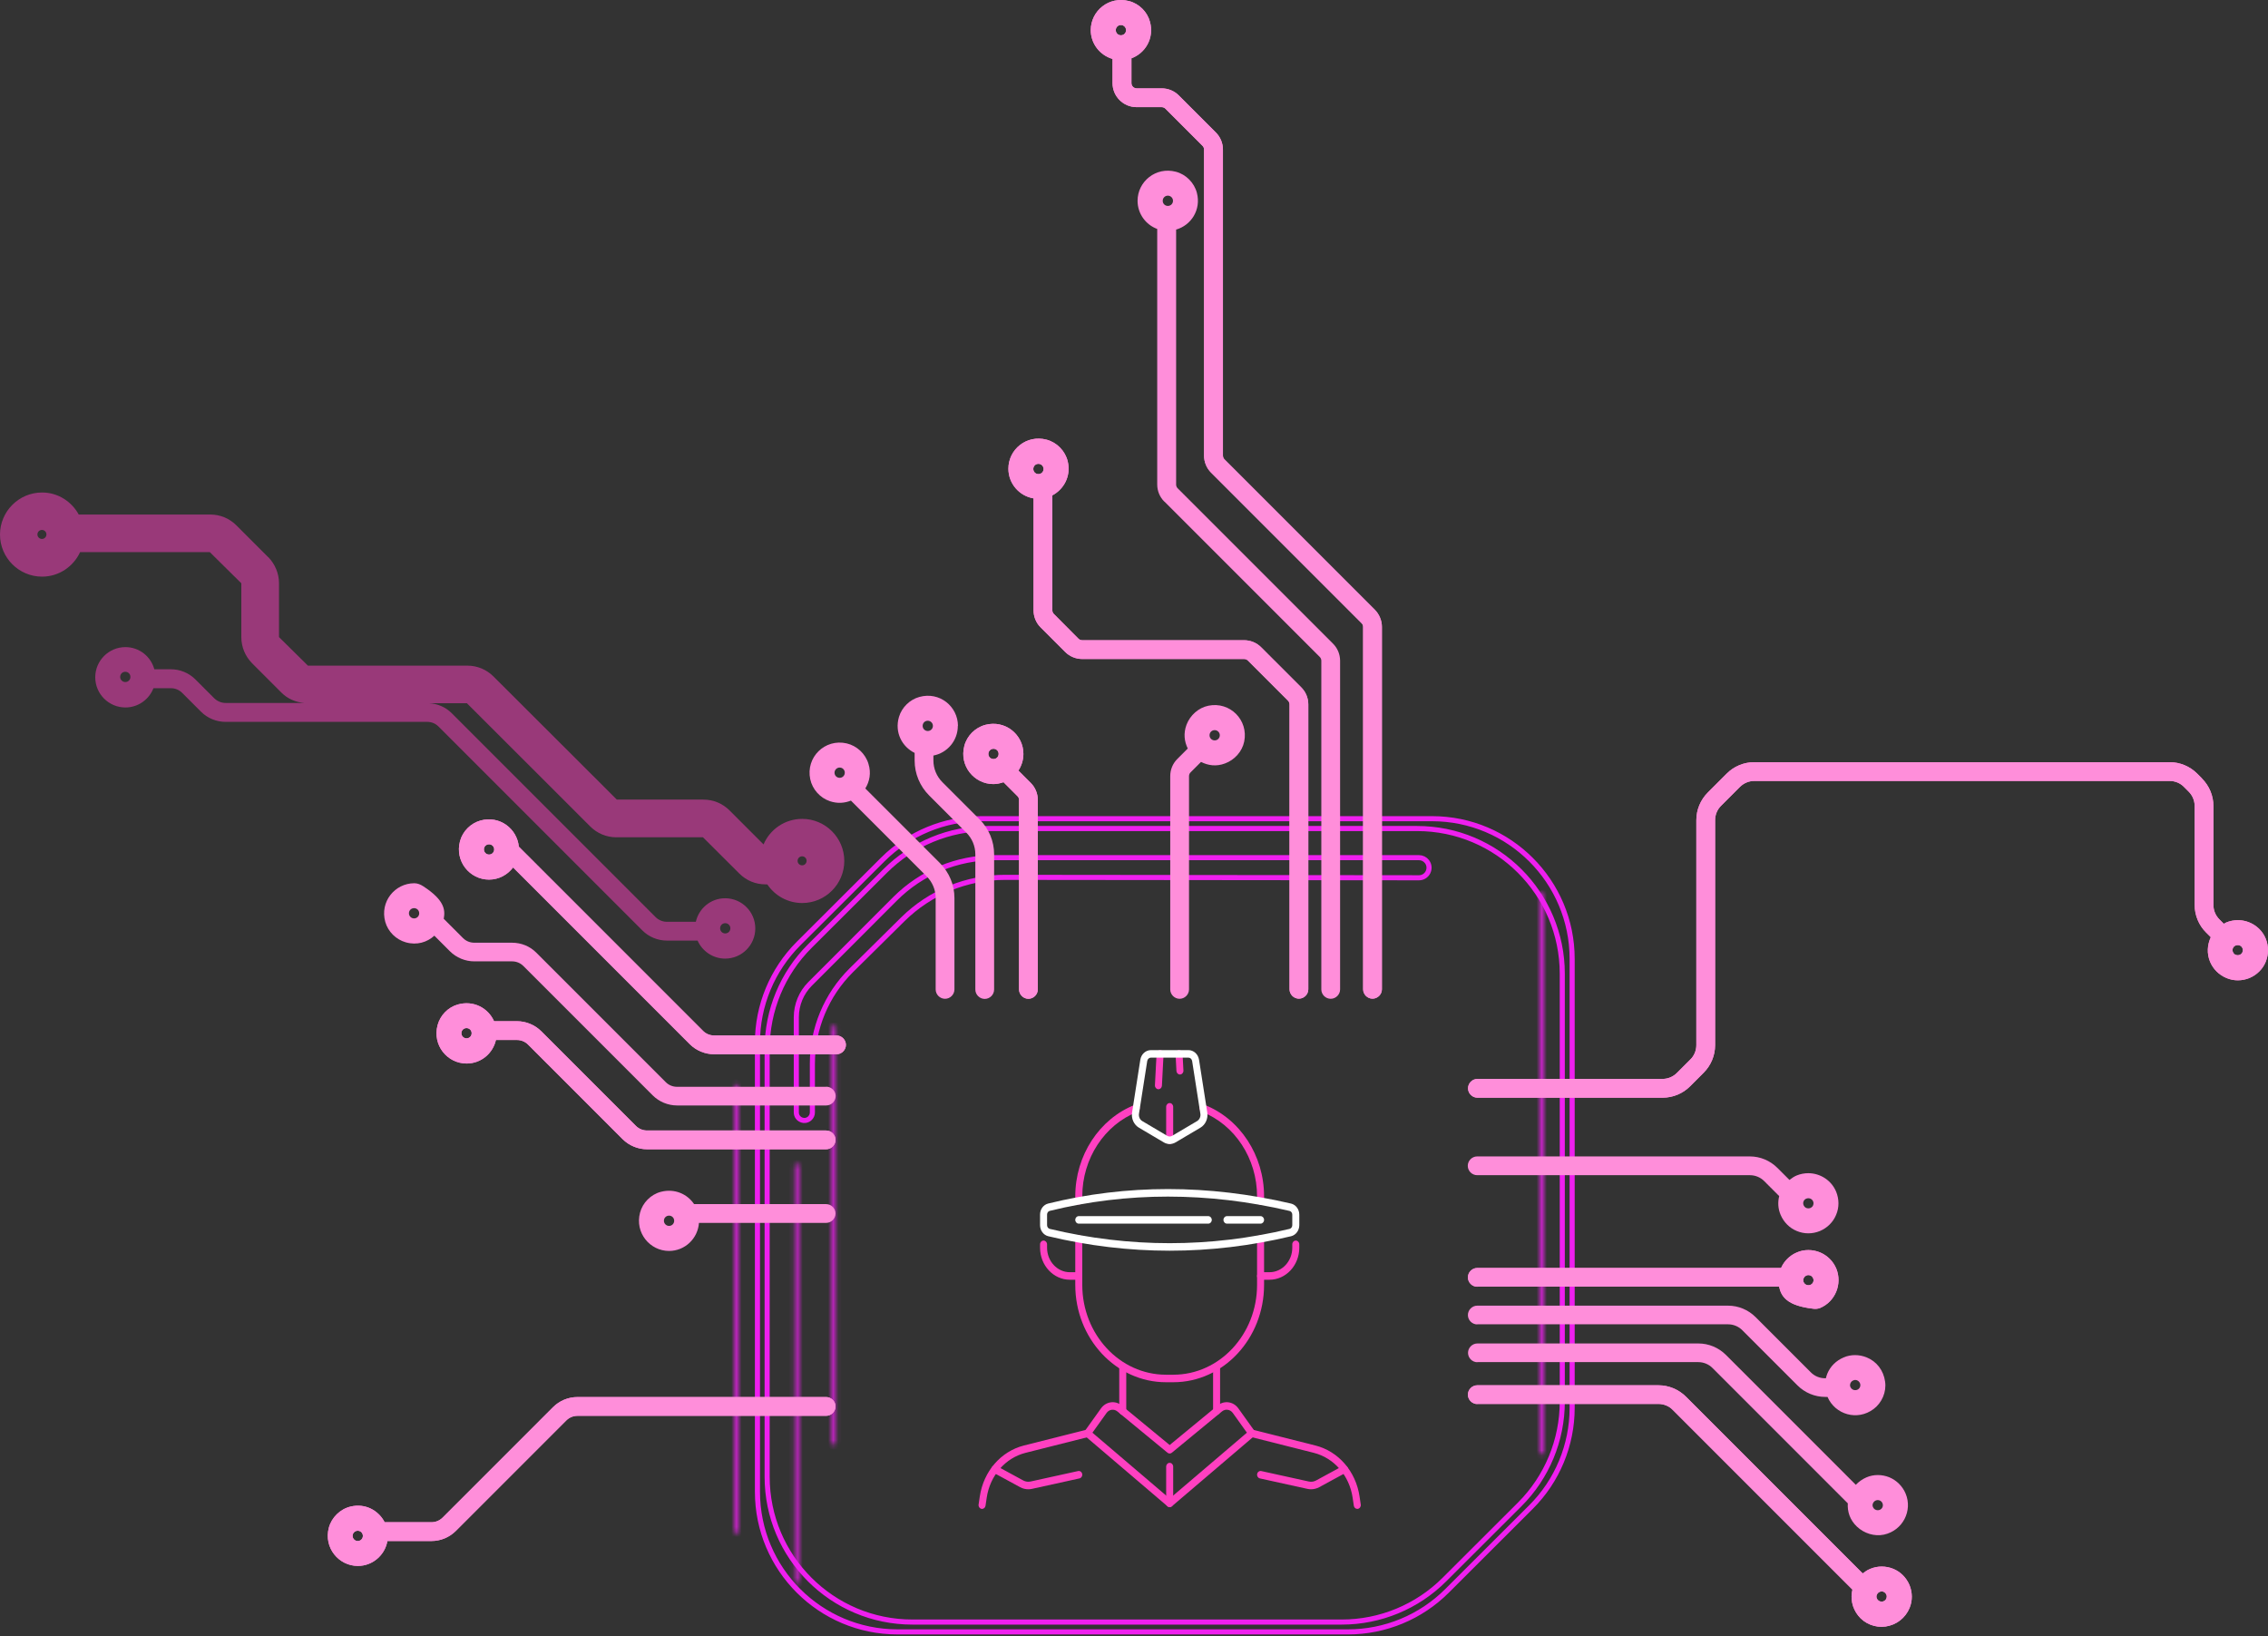 <svg width="445" height="321" viewBox="0 0 445 321" fill="none" xmlns="http://www.w3.org/2000/svg">
<rect x="0" y="0" width="445" height="321" fill="#333333" stroke="none"/>
<path d="M300.393 295.639C305.562 290.48 308.467 283.477 308.467 276.174L308.467 188.102C308.467 172.914 296.155 160.602 280.967 160.602L192.605 160.602C185.321 160.602 178.334 163.492 173.179 168.637L156.692 185.091C151.522 190.25 148.617 197.253 148.617 204.556L148.617 292.628C148.617 307.816 160.93 320.128 176.117 320.128L264.48 320.128C271.764 320.128 278.75 317.239 283.906 312.093L300.393 295.639ZM278.031 162.532C293.771 162.532 306.531 175.292 306.531 191.032L306.531 274.962C306.531 282.53 303.52 289.788 298.163 295.135L283.397 309.871C278.054 315.203 270.814 318.198 263.265 318.198L179.02 318.198C163.28 318.198 150.52 305.438 150.52 289.698L150.52 205.777C150.52 198.204 153.535 190.941 158.899 185.594L173.689 170.849C179.032 165.523 186.267 162.532 193.811 162.532L278.031 162.532Z" stroke="#EF1FEF"/>
<path d="M195.088 168.248C187.793 168.248 180.796 171.147 175.639 176.306L158.961 192.992C157.222 194.731 156.245 197.09 156.245 199.55L156.245 218.222C156.245 219.628 157.947 220.33 158.938 219.333C159.231 219.038 159.396 218.639 159.396 218.222L159.396 208.651C159.396 201.762 162.152 195.161 167.05 190.317L177.135 180.345C182.478 175.062 189.691 172.102 197.204 172.11L278.413 172.194C280.048 172.195 280.975 170.323 279.984 169.024C279.61 168.535 279.03 168.248 278.415 168.248L195.088 168.248Z" stroke="#EF1FEF"/>
<mask id="path-3-inside-1_1_1037" fill="white">
<path d="M156.656 310.153L156.656 228.678C156.656 228.476 156.487 228.307 156.285 228.307C156.082 228.307 155.914 228.476 155.914 228.678L155.914 310.153C155.914 310.355 156.082 310.524 156.285 310.524C156.487 310.524 156.656 310.355 156.656 310.153Z"/>
</mask>
<path d="M155.656 310.153L155.656 228.678L157.656 228.678L157.656 310.153L155.656 310.153ZM155.656 228.678C155.656 229.03 155.937 229.307 156.285 229.307L156.285 227.307C157.038 227.307 157.656 227.921 157.656 228.678L155.656 228.678ZM156.285 229.307C156.633 229.307 156.914 229.03 156.914 228.678L154.914 228.678C154.914 227.921 155.532 227.307 156.285 227.307L156.285 229.307ZM156.914 228.678L156.914 310.153L154.914 310.153L154.914 228.678L156.914 228.678ZM156.914 310.153C156.914 309.801 156.633 309.524 156.285 309.524L156.285 311.524C155.532 311.524 154.914 310.91 154.914 310.153L156.914 310.153ZM156.285 309.524C155.937 309.524 155.656 309.801 155.656 310.153L157.656 310.153C157.656 310.91 157.038 311.524 156.285 311.524L156.285 309.524Z" fill="#EF1FEF" mask="url(#path-3-inside-1_1_1037)"/>
<mask id="path-5-inside-2_1_1037" fill="white">
<path d="M164.047 283.04L164.047 201.564C164.047 201.362 163.878 201.194 163.676 201.194C163.473 201.194 163.305 201.362 163.305 201.564L163.305 283.04C163.305 283.242 163.473 283.41 163.676 283.41C163.878 283.41 164.047 283.242 164.047 283.04Z"/>
</mask>
<path d="M163.047 283.04L163.047 201.564L165.047 201.564L165.047 283.04L163.047 283.04ZM163.047 201.564C163.047 201.916 163.328 202.194 163.676 202.194L163.676 200.194C164.429 200.194 165.047 200.808 165.047 201.564L163.047 201.564ZM163.676 202.194C164.024 202.194 164.305 201.916 164.305 201.564L162.305 201.564C162.305 200.808 162.923 200.194 163.676 200.194L163.676 202.194ZM164.305 201.564L164.305 283.04L162.305 283.04L162.305 201.564L164.305 201.564ZM164.305 283.04C164.305 282.688 164.024 282.41 163.676 282.41L163.676 284.41C162.923 284.41 162.305 283.796 162.305 283.04L164.305 283.04ZM163.676 282.41C163.328 282.41 163.047 282.688 163.047 283.04L165.047 283.04C165.047 283.796 164.429 284.41 163.676 284.41L163.676 282.41Z" fill="#EF1FEF" mask="url(#path-5-inside-2_1_1037)"/>
<mask id="path-7-inside-3_1_1037" fill="white">
<path d="M302.825 284.892L302.825 175.495C302.825 175.292 302.656 175.124 302.453 175.124C302.251 175.124 302.082 175.292 302.082 175.495L302.082 284.892C302.082 285.094 302.251 285.263 302.453 285.263C302.656 285.263 302.825 285.094 302.825 284.892Z"/>
</mask>
<path d="M301.825 284.892L301.825 175.495L303.825 175.495L303.825 284.892L301.825 284.892ZM301.825 175.495C301.825 175.847 302.105 176.124 302.453 176.124L302.453 174.124C303.206 174.124 303.825 174.738 303.825 175.495L301.825 175.495ZM302.453 176.124C302.801 176.124 303.082 175.847 303.082 175.495L301.082 175.495C301.082 174.738 301.7 174.124 302.453 174.124L302.453 176.124ZM303.082 175.495L303.082 284.892L301.082 284.892L301.082 175.495L303.082 175.495ZM303.082 284.892C303.082 284.54 302.801 284.263 302.453 284.263L302.453 286.263C301.7 286.263 301.082 285.648 301.082 284.892L303.082 284.892ZM302.453 284.263C302.105 284.263 301.825 284.54 301.825 284.892L303.825 284.892C303.825 285.648 303.206 286.263 302.453 286.263L302.453 284.263Z" fill="#EF1FEF" mask="url(#path-7-inside-3_1_1037)"/>
<mask id="path-9-inside-4_1_1037" fill="white">
<path d="M144.742 300.453L144.742 213.117C144.742 212.915 144.574 212.746 144.371 212.746C144.169 212.746 144 212.915 144 213.117L144 300.419C144 300.622 144.169 300.79 144.371 300.79C144.574 300.79 144.742 300.622 144.742 300.419L144.742 300.453Z"/>
</mask>
<path d="M143.742 300.453L143.742 213.117L145.742 213.117L145.742 300.453L143.742 300.453ZM143.742 213.117C143.742 213.469 144.023 213.746 144.371 213.746L144.371 211.746C145.124 211.746 145.742 212.361 145.742 213.117L143.742 213.117ZM144.371 213.746C144.719 213.746 145 213.469 145 213.117L143 213.117C143 212.361 143.618 211.746 144.371 211.746L144.371 213.746ZM145 213.117L145 300.419L143 300.419L143 213.117L145 213.117ZM145 300.419C145 300.067 144.719 299.79 144.371 299.79L144.371 301.79C143.618 301.79 143 301.176 143 300.419L145 300.419ZM144.371 299.79C144.023 299.79 143.742 300.067 143.742 300.419L145.742 300.419C145.742 301.176 145.124 301.79 144.371 301.79L144.371 299.79ZM145.742 300.419L145.742 300.453L143.742 300.453L143.742 300.419L145.742 300.419Z" fill="#EF1FEF" mask="url(#path-9-inside-4_1_1037)"/>
<g style="mix-blend-mode:overlay">
<path d="M52.607 109.286L46.369 103.048C44.994 101.673 43.176 100.936 41.236 100.936H15.448C14.048 98.382 11.371 96.614 8.252 96.614C3.709 96.614 0 100.322 0 104.866C0 109.409 3.709 113.118 8.252 113.118C11.568 113.118 14.417 111.128 15.718 108.304H41.162L47.351 114.419V124.98C47.351 126.92 48.113 128.738 49.464 130.113L55.186 135.836C56.389 137.064 57.986 137.751 59.681 137.899H44.257C43.422 137.899 42.636 137.555 42.047 136.99L38.338 133.281C37.061 132.004 35.317 131.292 33.524 131.292H30.282C29.595 128.787 27.335 126.945 24.609 126.945C21.343 126.945 18.69 129.597 18.69 132.864C18.69 136.13 21.343 138.783 24.609 138.783C27.114 138.783 29.251 137.211 30.11 135.001H33.524C34.359 135.001 35.17 135.344 35.735 135.909L39.443 139.618C40.72 140.895 42.464 141.607 44.257 141.607H83.823C84.658 141.607 85.444 141.926 86.033 142.516L126.041 182.524C127.318 183.801 129.062 184.513 130.855 184.513H136.872C137.781 186.576 139.868 188.05 142.275 188.05C145.542 188.05 148.194 185.397 148.194 182.131C148.194 178.865 145.542 176.212 142.275 176.212C139.451 176.212 137.118 178.201 136.528 180.829H130.855C130.02 180.829 129.209 180.485 128.645 179.921L88.636 139.913C87.433 138.709 85.861 138.046 84.191 137.948H91.608L115.8 162.115C117.175 163.49 118.993 164.251 120.933 164.251H137.928L145.075 171.374C146.45 172.749 148.268 173.486 150.208 173.486H150.552C152.026 175.696 154.555 177.145 157.404 177.145C161.948 177.145 165.656 173.437 165.656 168.893C165.656 164.35 161.948 160.641 157.404 160.641C153.99 160.641 151.068 162.704 149.815 165.651L143.159 158.996C141.784 157.62 139.967 156.859 138.026 156.859H121.031L96.84 132.717C95.464 131.341 93.647 130.58 91.707 130.58H60.417L54.744 124.98V114.419C54.744 112.504 53.958 110.637 52.632 109.286H52.607ZM8.228 105.725C7.736 105.725 7.343 105.332 7.343 104.841C7.343 104.35 7.736 103.957 8.228 103.957C8.719 103.957 9.112 104.35 9.112 104.841C9.112 105.332 8.719 105.725 8.228 105.725ZM24.584 133.797C24.044 133.797 23.578 133.355 23.578 132.79C23.578 132.225 24.02 131.783 24.584 131.783C25.149 131.783 25.591 132.225 25.591 132.79C25.591 133.355 25.149 133.797 24.584 133.797ZM142.3 181.099C142.84 181.099 143.307 181.542 143.307 182.106C143.307 182.671 142.865 183.113 142.3 183.113C141.735 183.113 141.293 182.671 141.293 182.106C141.293 181.542 141.735 181.099 142.3 181.099ZM157.38 167.984C157.871 167.984 158.264 168.377 158.264 168.869C158.264 169.36 157.871 169.753 157.38 169.753C156.888 169.753 156.495 169.36 156.495 168.869C156.495 168.377 156.888 167.984 157.38 167.984Z" fill="#FF40C1" fill-opacity="0.5"/>
</g>
<g style="mix-blend-mode:overlay">
<path d="M228.456 98.381L258.959 128.885C259.156 129.081 259.254 129.351 259.254 129.622V194.091C259.254 195.098 260.089 195.933 261.096 195.933C262.103 195.933 262.938 195.098 262.938 194.091V129.622C262.938 128.369 262.447 127.166 261.563 126.281L231.059 95.778C230.863 95.582 230.765 95.311 230.765 95.041V45.037C233.687 44.202 235.701 41.181 234.842 37.841C234.326 35.852 232.705 34.206 230.715 33.691C226.786 32.659 223.2 35.606 223.2 39.389C223.2 41.918 224.797 44.08 227.056 44.915V95.041C227.056 96.294 227.547 97.497 228.431 98.381H228.456ZM229.144 38.382C229.684 38.382 230.151 38.824 230.151 39.389C230.151 39.953 229.709 40.395 229.144 40.395C228.579 40.395 228.137 39.953 228.137 39.389C228.137 38.824 228.579 38.382 229.144 38.382Z" fill="#FF8EDA"/>
</g>
<g style="mix-blend-mode:overlay">
<path d="M229.61 152.241V194.091C229.61 195.098 230.445 195.933 231.452 195.933C232.459 195.933 233.294 195.098 233.294 194.091V152.266C233.294 151.996 233.392 151.726 233.589 151.529L235.652 149.466C237.003 150.154 238.624 150.424 240.367 149.761C242.234 149.073 243.732 147.428 244.125 145.463C244.985 141.238 241.325 137.579 237.101 138.439C235.161 138.832 233.515 140.305 232.803 142.172C232.164 143.891 232.385 145.487 233.049 146.838L230.986 148.901C230.101 149.785 229.61 150.989 229.61 152.241ZM238.329 143.228C238.869 143.228 239.336 143.67 239.336 144.235C239.336 144.8 238.894 145.242 238.329 145.242C237.764 145.242 237.322 144.8 237.322 144.235C237.322 143.67 237.764 143.228 238.329 143.228Z" fill="#FF8EDA"/>
</g>
<g style="mix-blend-mode:overlay">
<path d="M162.095 213.199H132.844C132.009 213.199 131.223 212.88 130.634 212.29L105.264 186.92C103.986 185.618 102.267 184.931 100.45 184.931H93.057C92.222 184.931 91.436 184.611 90.847 184.022L87.065 180.24C87.384 178.496 87.237 176.58 83.037 173.854C82.521 173.51 81.907 173.265 81.293 173.265C77.486 173.265 74.49 176.875 75.595 180.854C76.136 182.769 77.707 184.317 79.623 184.857C81.784 185.471 83.798 184.857 85.223 183.555L88.268 186.601C89.545 187.878 91.289 188.59 93.082 188.59H100.474C101.309 188.59 102.095 188.909 102.685 189.499L128.055 214.869C129.332 216.146 131.076 216.858 132.869 216.858H162.12C163.127 216.858 163.962 216.023 163.962 215.016C163.962 214.009 163.127 213.174 162.12 213.174L162.095 213.199ZM81.244 180.166C80.704 180.166 80.237 179.724 80.237 179.159C80.237 178.594 80.679 178.152 81.244 178.152C81.809 178.152 82.251 178.594 82.251 179.159C82.251 179.724 81.809 180.166 81.244 180.166Z" fill="#FF8EDA"/>
</g>
<g style="mix-blend-mode:overlay">
<path d="M162.095 236.211H136.184C134.858 234.222 132.353 233.092 129.652 233.805C127.687 234.32 126.09 235.941 125.575 237.906C124.543 241.836 127.515 245.397 131.272 245.397C134.392 245.397 136.921 242.965 137.142 239.895H162.095C163.102 239.895 163.937 239.06 163.937 238.053C163.937 237.046 163.102 236.211 162.095 236.211ZM131.272 240.485C130.732 240.485 130.266 240.043 130.266 239.478C130.266 238.913 130.708 238.471 131.272 238.471C131.837 238.471 132.279 238.913 132.279 239.478C132.279 240.043 131.837 240.485 131.272 240.485Z" fill="#FF8EDA"/>
</g>
<g style="mix-blend-mode:overlay">
<path d="M289.855 267.206H333.204C334.26 267.206 335.291 267.624 336.028 268.385L362.553 294.91C362.454 296.53 362.946 298.151 364.345 299.478C365.745 300.804 367.759 301.442 369.65 301.049C373.359 300.239 375.299 296.334 373.899 292.994C373.285 291.545 372.155 290.415 370.706 289.801C369.97 289.506 369.208 289.359 368.447 289.359C367.686 289.359 366.9 289.506 366.187 289.826C365.402 290.169 364.714 290.661 364.124 291.275L338.656 265.806C337.207 264.357 335.267 263.547 333.228 263.547H289.88C288.873 263.547 288.038 264.382 288.038 265.389C288.038 266.396 288.873 267.231 289.88 267.231L289.855 267.206ZM367.514 294.885C367.563 294.738 367.71 294.492 368.054 294.345C368.57 294.148 369.135 294.369 369.356 294.885C369.577 295.401 369.331 295.99 368.815 296.187C368.693 296.236 368.57 296.26 368.422 296.26C368.029 296.26 367.661 296.039 367.489 295.646C367.342 295.327 367.44 295.032 367.489 294.885H367.514Z" fill="#FF8EDA"/>
</g>
<g style="mix-blend-mode:overlay">
<path d="M289.856 259.789H339.049C340.105 259.789 341.136 260.207 341.873 260.968L352.68 271.774C354.129 273.223 356.093 274.034 358.132 274.034H358.574C360.048 277.472 364.419 278.823 367.637 276.392C369.258 275.164 370.166 273.051 369.872 271.037C369.577 268.827 368.201 267.059 366.237 266.273C365.5 265.978 364.739 265.831 363.977 265.831C363.216 265.831 362.43 265.978 361.718 266.297C360.269 266.911 359.114 268.041 358.525 269.49C358.402 269.785 358.328 270.08 358.255 270.374H358.107C357.051 270.374 356.02 269.957 355.283 269.195L344.477 258.389C343.028 256.94 341.087 256.13 339.049 256.13H289.856C288.849 256.13 288.014 256.965 288.014 257.972C288.014 258.979 288.849 259.814 289.856 259.814V259.789ZM363.093 271.332C363.142 271.185 363.289 270.939 363.633 270.792C363.953 270.645 364.247 270.718 364.395 270.792C364.542 270.841 364.788 271.013 364.935 271.332C365.156 271.848 364.91 272.437 364.395 272.634C364.272 272.683 364.149 272.708 364.002 272.708C363.609 272.708 363.24 272.487 363.068 272.094C362.921 271.774 363.019 271.48 363.068 271.332H363.093Z" fill="#FF8EDA"/>
</g>
<g style="mix-blend-mode:overlay">
<path d="M289.855 230.538H343.347C344.403 230.538 345.434 230.955 346.171 231.717L349.094 234.639C348.799 235.818 348.848 237.095 349.364 238.299C349.978 239.748 351.108 240.902 352.557 241.491C354.03 242.105 355.627 242.081 357.076 241.491C358.525 240.878 359.679 239.748 360.269 238.299C360.883 236.85 360.858 235.229 360.269 233.78C359.335 231.52 357.125 230.145 354.792 230.145C354.03 230.145 353.269 230.292 352.532 230.587C351.992 230.808 351.55 231.127 351.108 231.471L348.75 229.113C347.301 227.664 345.361 226.854 343.322 226.854H289.831C288.824 226.854 287.989 227.689 287.989 228.696C287.989 229.703 288.824 230.538 289.831 230.538H289.855ZM354.448 235.13C354.939 234.934 355.529 235.155 355.75 235.671C355.897 236.015 355.799 236.285 355.75 236.432C355.7 236.58 355.553 236.825 355.209 236.972C355.062 237.022 354.939 237.046 354.816 237.046C354.644 237.046 354.522 236.997 354.423 236.972C354.276 236.923 354.03 236.751 353.883 236.432C353.662 235.916 353.908 235.327 354.423 235.13H354.448Z" fill="#FF8EDA"/>
</g>
<g style="mix-blend-mode:overlay">
<path d="M166.123 145.831C161.825 144.849 158.067 148.582 158.976 152.855C159.394 154.844 160.916 156.539 162.856 157.178C164.33 157.669 165.73 157.546 166.958 157.055L181.817 171.913C182.946 173.043 183.585 174.566 183.585 176.162V194.091C183.585 195.098 184.42 195.933 185.427 195.933C186.434 195.933 187.269 195.098 187.269 194.091V176.162C187.269 173.584 186.237 171.128 184.42 169.31L169.782 154.672C170.617 153.322 170.961 151.627 170.396 149.834C169.807 147.869 168.137 146.298 166.123 145.831ZM163.741 151.578C163.741 151.038 164.183 150.571 164.748 150.571C165.312 150.571 165.755 151.013 165.755 151.578C165.755 152.143 165.312 152.585 164.748 152.585C164.183 152.585 163.741 152.143 163.741 151.578Z" fill="#FF8EDA"/>
</g>
<g style="mix-blend-mode:overlay">
<path d="M187.957 142.393C187.957 138.586 184.346 135.614 180.392 136.719C178.501 137.235 176.954 138.758 176.389 140.624C175.48 143.694 177.003 146.494 179.459 147.698V149.196C179.459 151.774 180.49 154.23 182.308 156.048L189.602 163.342C190.732 164.472 191.37 165.995 191.37 167.591V194.116C191.37 195.123 192.205 195.958 193.212 195.958C194.219 195.958 195.054 195.123 195.054 194.116V167.591C195.054 165.012 194.023 162.556 192.205 160.739L184.911 153.445C183.781 152.315 183.143 150.792 183.143 149.196V148.213C185.869 147.698 187.932 145.291 187.932 142.417L187.957 142.393ZM182.038 141.386C182.578 141.386 183.045 141.828 183.045 142.393C183.045 142.957 182.603 143.4 182.038 143.4C181.473 143.4 181.031 142.957 181.031 142.393C181.031 141.828 181.473 141.386 182.038 141.386Z" fill="#FF8EDA"/>
</g>
<g style="mix-blend-mode:overlay">
<path d="M164.158 203.129H140.139C139.304 203.129 138.518 202.81 137.928 202.22L101.801 166.093C101.457 162.581 98.067 159.928 94.285 160.96C92.345 161.5 90.773 163.072 90.257 165.012C89.201 168.966 92.173 172.552 95.955 172.552C97.896 172.552 99.59 171.594 100.671 170.17L135.325 204.823C136.602 206.101 138.346 206.813 140.139 206.813H164.134C165.141 206.813 165.976 205.978 165.976 204.971C165.976 203.964 165.141 203.129 164.134 203.129H164.158ZM95.955 167.64C95.415 167.64 94.948 167.198 94.948 166.633C94.948 166.068 95.391 165.626 95.955 165.626C96.52 165.626 96.962 166.068 96.962 166.633C96.962 167.198 96.52 167.64 95.955 167.64Z" fill="#FF8EDA"/>
</g>
<g style="mix-blend-mode:overlay">
<path d="M162.095 221.77H126.974C126.139 221.77 125.354 221.451 124.764 220.861L106.221 202.319C104.944 201.042 103.201 200.329 101.408 200.329H96.938C95.808 197.775 92.91 196.154 89.791 197.063C87.9 197.603 86.377 199.175 85.861 201.091C84.805 205.045 87.752 208.631 91.559 208.631C94.384 208.631 96.717 206.641 97.306 204.013H101.408C102.243 204.013 103.029 204.333 103.618 204.922L122.161 223.465C123.438 224.742 125.182 225.454 126.974 225.454H162.095C163.102 225.454 163.937 224.619 163.937 223.612C163.937 222.605 163.102 221.77 162.095 221.77ZM91.535 203.694C90.994 203.694 90.528 203.252 90.528 202.687C90.528 202.122 90.97 201.68 91.535 201.68C92.1 201.68 92.542 202.122 92.542 202.687C92.542 203.252 92.1 203.694 91.535 203.694Z" fill="#FF8EDA"/>
</g>
<g style="mix-blend-mode:overlay">
<path d="M162.095 274.058H113.319C111.502 274.058 109.783 274.771 108.505 276.048L86.844 297.709C86.254 298.299 85.468 298.618 84.633 298.618H75.472C74.293 296.309 71.666 294.836 68.768 295.548C66.729 296.039 65.059 297.685 64.519 299.699C63.487 303.628 66.459 307.19 70.217 307.19C73.115 307.19 75.522 305.077 76.013 302.302H84.633C86.451 302.302 88.17 301.59 89.447 300.313L111.109 278.651C111.698 278.062 112.484 277.742 113.319 277.742H162.095C163.102 277.742 163.937 276.907 163.937 275.9C163.937 274.893 163.102 274.058 162.095 274.058ZM70.192 302.302C69.652 302.302 69.185 301.86 69.185 301.295C69.185 300.73 69.627 300.288 70.192 300.288C70.757 300.288 71.199 300.73 71.199 301.295C71.199 301.86 70.757 302.302 70.192 302.302Z" fill="#FF8EDA"/>
</g>
<g style="mix-blend-mode:overlay">
<path d="M289.856 275.409H325.394C326.45 275.409 327.481 275.826 328.218 276.588L363.461 311.831C363.044 313.575 363.388 315.417 364.591 316.939C365.844 318.536 367.956 319.371 369.97 319.076C372.131 318.757 373.85 317.382 374.661 315.466C375.275 314.017 375.25 312.396 374.661 310.947C374.047 309.498 372.917 308.343 371.468 307.754C370.731 307.459 369.97 307.312 369.208 307.312C368.447 307.312 367.661 307.459 366.924 307.779C366.384 308 365.917 308.319 365.475 308.663L330.821 274.009C329.372 272.56 327.432 271.749 325.394 271.749H289.856C288.849 271.749 288.014 272.584 288.014 273.591C288.014 274.598 288.849 275.433 289.856 275.433V275.409ZM368.275 312.813C368.324 312.666 368.472 312.42 368.815 312.273C369.159 312.126 369.429 312.199 369.577 312.273C369.724 312.322 369.97 312.494 370.117 312.813C370.264 313.133 370.166 313.427 370.117 313.575C370.068 313.722 369.921 313.968 369.577 314.115C369.454 314.164 369.331 314.189 369.184 314.189C368.791 314.189 368.423 313.968 368.251 313.575C368.103 313.231 368.201 312.961 368.251 312.813H368.275Z" fill="#FF8EDA"/>
</g>
<g style="mix-blend-mode:overlay">
<path d="M289.856 252.396H349.069C349.487 254.312 350.567 256.154 355.848 256.743C356.265 256.792 356.707 256.743 357.1 256.596C360.097 255.343 361.521 251.88 360.293 248.859C359.679 247.41 358.549 246.281 357.076 245.667C356.339 245.372 355.578 245.225 354.816 245.225C354.055 245.225 353.269 245.372 352.557 245.691C351.157 246.281 350.076 247.361 349.462 248.737H289.856C288.849 248.737 288.014 249.572 288.014 250.579C288.014 251.586 288.849 252.421 289.856 252.421V252.396ZM353.908 250.751C353.957 250.603 354.104 250.358 354.448 250.21C354.767 250.063 355.062 250.161 355.209 250.21C355.357 250.259 355.602 250.431 355.75 250.751C355.971 251.266 355.725 251.856 355.209 252.052C355.087 252.101 354.964 252.126 354.816 252.126C354.423 252.126 354.055 251.905 353.883 251.512C353.736 251.168 353.834 250.898 353.883 250.751H353.908Z" fill="#FF8EDA"/>
</g>
<g style="mix-blend-mode:overlay">
<path d="M432.032 152.683L431.124 151.774C429.675 150.325 427.734 149.515 425.696 149.515H344.206C342.168 149.515 340.203 150.325 338.779 151.774L335.095 155.458C333.646 156.907 332.835 158.847 332.835 160.886V205.02C332.835 206.076 332.418 207.107 331.656 207.844L329.028 210.472C328.267 211.233 327.26 211.651 326.204 211.651H289.88C288.873 211.651 288.038 212.486 288.038 213.493C288.038 214.5 288.873 215.335 289.88 215.335H326.204C328.242 215.335 330.207 214.525 331.632 213.075L334.26 210.448C335.709 208.999 336.519 207.058 336.519 205.02V160.886C336.519 159.83 336.937 158.798 337.698 158.061L341.382 154.377C342.143 153.616 343.15 153.199 344.206 153.199H425.696C426.752 153.199 427.784 153.616 428.52 154.377L429.429 155.286C430.19 156.047 430.608 157.054 430.608 158.11V177.513C430.608 179.551 431.418 181.516 432.867 182.941L433.776 183.849C433.088 185.323 432.966 187.042 433.629 188.663C434.243 190.112 435.373 191.242 436.846 191.856C438.295 192.47 439.916 192.445 441.365 191.856C442.814 191.242 443.969 190.112 444.558 188.663C445.147 187.214 445.147 185.593 444.558 184.144C443.625 181.884 441.414 180.509 439.081 180.509C438.32 180.509 437.558 180.656 436.822 180.951C436.65 181.025 436.502 181.123 436.33 181.221L435.471 180.362C434.709 179.6 434.292 178.593 434.292 177.537V158.135C434.292 156.097 433.481 154.156 432.032 152.707V152.683ZM438.688 185.47C439.204 185.274 439.793 185.495 439.99 186.011C440.137 186.354 440.039 186.625 439.99 186.772C439.941 186.919 439.793 187.165 439.449 187.312C439.302 187.361 439.179 187.386 439.057 187.386C438.885 187.386 438.762 187.337 438.664 187.312C438.516 187.263 438.271 187.116 438.123 186.772C437.902 186.256 438.148 185.667 438.664 185.47H438.688Z" fill="#FF8EDA"/>
</g>
<g style="mix-blend-mode:overlay">
<path d="M193.335 142.196C191.346 142.712 189.725 144.333 189.209 146.322C188.178 150.252 191.149 153.813 194.907 153.813C195.595 153.813 196.258 153.665 196.896 153.444L199.647 156.195C199.844 156.392 199.942 156.637 199.942 156.932V194.091C199.942 195.098 200.777 195.933 201.784 195.933C202.791 195.933 203.626 195.098 203.626 194.091V156.932C203.626 155.679 203.135 154.476 202.25 153.592L199.819 151.16C200.433 150.227 200.801 149.097 200.801 147.894C200.801 144.112 197.24 141.165 193.311 142.196H193.335ZM193.925 147.894C193.925 147.354 194.367 146.887 194.932 146.887C195.497 146.887 195.939 147.329 195.939 147.894C195.939 148.459 195.497 148.901 194.932 148.901C194.367 148.901 193.925 148.459 193.925 147.894Z" fill="#FF8EDA"/>
</g>
<g style="mix-blend-mode:overlay">
<path d="M202.791 97.792V119.724C202.791 120.976 203.282 122.18 204.166 123.064L209.004 127.902C209.889 128.786 211.092 129.277 212.345 129.277H244.1C244.371 129.277 244.641 129.376 244.837 129.572L252.721 137.456C252.917 137.652 253.016 137.923 253.016 138.193V194.066C253.016 195.073 253.851 195.908 254.858 195.908C255.865 195.908 256.7 195.073 256.7 194.066V138.193C256.7 136.94 256.208 135.737 255.324 134.853L247.441 126.969C246.556 126.085 245.353 125.593 244.1 125.593H212.345C212.074 125.593 211.804 125.495 211.608 125.299L206.769 120.436C206.573 120.239 206.475 119.969 206.475 119.699V97.178C208.759 95.974 210.183 93.371 209.496 90.498C209.004 88.459 207.383 86.789 205.345 86.249C201.415 85.217 197.854 88.164 197.854 91.947C197.854 94.869 199.991 97.3 202.791 97.767V97.792ZM203.749 90.989C204.289 90.989 204.756 91.431 204.756 91.996C204.756 92.561 204.313 93.003 203.749 93.003C203.184 93.003 202.742 92.561 202.742 91.996C202.742 91.431 203.184 90.989 203.749 90.989Z" fill="#FF8EDA"/>
</g>
<g style="mix-blend-mode:overlay">
<path d="M218.288 11.562V16.302C218.288 18.906 220.4 21.018 223.004 21.018H227.916C228.186 21.018 228.456 21.116 228.652 21.312L235.947 28.607C236.143 28.803 236.241 29.049 236.241 29.319V89.368C236.241 90.62 236.733 91.824 237.617 92.708L267.162 122.254C267.359 122.45 267.457 122.696 267.457 122.966V194.067C267.457 195.074 268.292 195.909 269.299 195.909C270.306 195.909 271.141 195.074 271.141 194.067V122.966C271.141 121.713 270.625 120.51 269.766 119.626L240.245 90.105C240.048 89.908 239.95 89.638 239.95 89.368V29.344C239.95 28.091 239.459 26.888 238.575 26.003L231.28 18.709C230.396 17.825 229.193 17.334 227.94 17.334H223.028C222.463 17.334 221.997 16.867 221.997 16.302V11.439C224.723 10.432 226.516 7.485 225.632 4.268C225.116 2.328 223.519 0.731 221.555 0.216C217.6 -0.841 214.015 2.131 214.015 5.913C214.015 8.59 215.832 10.85 218.288 11.562ZM219.934 4.906C220.474 4.906 220.941 5.349 220.941 5.913C220.941 6.478 220.499 6.92 219.934 6.92C219.369 6.92 218.927 6.478 218.927 5.913C218.927 5.349 219.369 4.906 219.934 4.906Z" fill="#FF8EDA"/>
</g>
<g style="mix-blend-mode:overlay">
<path d="M164.158 203.129H140.139C139.304 203.129 138.518 202.81 137.928 202.22L101.801 166.093C101.457 162.581 98.067 159.928 94.285 160.96C92.345 161.5 90.773 163.072 90.257 165.012C89.201 168.966 92.173 172.552 95.955 172.552C97.896 172.552 99.59 171.594 100.671 170.17L135.325 204.823C136.602 206.101 138.346 206.813 140.139 206.813H164.134C165.141 206.813 165.976 205.978 165.976 204.971C165.976 203.964 165.141 203.129 164.134 203.129H164.158ZM95.955 167.64C95.415 167.64 94.948 167.198 94.948 166.633C94.948 166.068 95.391 165.626 95.955 165.626C96.52 165.626 96.962 166.068 96.962 166.633C96.962 167.198 96.52 167.64 95.955 167.64Z" fill="#FF8EDA"/>
</g>
<g style="mix-blend-mode:overlay">
<path d="M162.095 221.77H126.974C126.139 221.77 125.354 221.451 124.764 220.861L106.221 202.319C104.944 201.042 103.201 200.329 101.408 200.329H96.938C95.808 197.775 92.91 196.154 89.791 197.063C87.9 197.603 86.377 199.175 85.861 201.091C84.805 205.045 87.752 208.631 91.559 208.631C94.384 208.631 96.717 206.641 97.306 204.013H101.408C102.243 204.013 103.029 204.333 103.618 204.922L122.161 223.465C123.438 224.742 125.182 225.454 126.974 225.454H162.095C163.102 225.454 163.937 224.619 163.937 223.612C163.937 222.605 163.102 221.77 162.095 221.77ZM91.535 203.694C90.994 203.694 90.528 203.252 90.528 202.687C90.528 202.122 90.97 201.68 91.535 201.68C92.1 201.68 92.542 202.122 92.542 202.687C92.542 203.252 92.1 203.694 91.535 203.694Z" fill="#FF8EDA"/>
</g>
<g style="mix-blend-mode:overlay">
<path d="M162.095 274.058H113.319C111.502 274.058 109.783 274.771 108.505 276.048L86.844 297.709C86.254 298.299 85.468 298.618 84.633 298.618H75.472C74.293 296.309 71.666 294.836 68.768 295.548C66.729 296.039 65.059 297.685 64.519 299.699C63.487 303.628 66.459 307.19 70.217 307.19C73.115 307.19 75.522 305.077 76.013 302.302H84.633C86.451 302.302 88.17 301.59 89.447 300.313L111.109 278.651C111.698 278.062 112.484 277.742 113.319 277.742H162.095C163.102 277.742 163.937 276.907 163.937 275.9C163.937 274.893 163.102 274.058 162.095 274.058ZM70.192 302.302C69.652 302.302 69.185 301.86 69.185 301.295C69.185 300.73 69.627 300.288 70.192 300.288C70.757 300.288 71.199 300.73 71.199 301.295C71.199 301.86 70.757 302.302 70.192 302.302Z" fill="#FF8EDA"/>
</g>
<g style="mix-blend-mode:overlay">
<path d="M289.856 275.409H325.394C326.45 275.409 327.481 275.826 328.218 276.588L363.461 311.831C363.044 313.575 363.388 315.417 364.591 316.939C365.844 318.536 367.956 319.371 369.97 319.076C372.131 318.757 373.85 317.382 374.661 315.466C375.275 314.017 375.25 312.396 374.661 310.947C374.047 309.498 372.917 308.343 371.468 307.754C370.731 307.459 369.97 307.312 369.208 307.312C368.447 307.312 367.661 307.459 366.924 307.779C366.384 308 365.917 308.319 365.475 308.663L330.821 274.009C329.372 272.56 327.432 271.749 325.394 271.749H289.856C288.849 271.749 288.014 272.584 288.014 273.591C288.014 274.598 288.849 275.433 289.856 275.433V275.409ZM368.275 312.813C368.324 312.666 368.472 312.42 368.815 312.273C369.159 312.126 369.429 312.199 369.577 312.273C369.724 312.322 369.97 312.494 370.117 312.813C370.264 313.133 370.166 313.427 370.117 313.575C370.068 313.722 369.921 313.968 369.577 314.115C369.454 314.164 369.331 314.189 369.184 314.189C368.791 314.189 368.423 313.968 368.251 313.575C368.103 313.231 368.201 312.961 368.251 312.813H368.275Z" fill="#FF8EDA"/>
</g>
<g style="mix-blend-mode:overlay">
<path d="M289.856 252.396H349.069C349.487 254.312 350.567 256.154 355.848 256.743C356.265 256.792 356.707 256.743 357.1 256.596C360.097 255.343 361.521 251.88 360.293 248.859C359.679 247.41 358.549 246.281 357.076 245.667C356.339 245.372 355.578 245.225 354.816 245.225C354.055 245.225 353.269 245.372 352.557 245.691C351.157 246.281 350.076 247.361 349.462 248.737H289.856C288.849 248.737 288.014 249.572 288.014 250.579C288.014 251.586 288.849 252.421 289.856 252.421V252.396ZM353.908 250.751C353.957 250.603 354.104 250.358 354.448 250.21C354.767 250.063 355.062 250.161 355.209 250.21C355.357 250.259 355.602 250.431 355.75 250.751C355.971 251.266 355.725 251.856 355.209 252.052C355.087 252.101 354.964 252.126 354.816 252.126C354.423 252.126 354.055 251.905 353.883 251.512C353.736 251.168 353.834 250.898 353.883 250.751H353.908Z" fill="#FF8EDA"/>
</g>
<g style="mix-blend-mode:overlay">
<path d="M432.032 152.683L431.124 151.774C429.675 150.325 427.734 149.515 425.696 149.515H344.206C342.168 149.515 340.203 150.325 338.779 151.774L335.095 155.458C333.646 156.907 332.835 158.847 332.835 160.886V205.02C332.835 206.076 332.418 207.107 331.656 207.844L329.028 210.472C328.267 211.233 327.26 211.651 326.204 211.651H289.88C288.873 211.651 288.038 212.486 288.038 213.493C288.038 214.5 288.873 215.335 289.88 215.335H326.204C328.242 215.335 330.207 214.525 331.632 213.075L334.26 210.448C335.709 208.999 336.519 207.058 336.519 205.02V160.886C336.519 159.83 336.937 158.798 337.698 158.061L341.382 154.377C342.143 153.616 343.15 153.199 344.206 153.199H425.696C426.752 153.199 427.784 153.616 428.52 154.377L429.429 155.286C430.19 156.047 430.608 157.054 430.608 158.11V177.513C430.608 179.551 431.418 181.516 432.867 182.941L433.776 183.849C433.088 185.323 432.966 187.042 433.629 188.663C434.243 190.112 435.373 191.242 436.846 191.856C438.295 192.47 439.916 192.445 441.365 191.856C442.814 191.242 443.969 190.112 444.558 188.663C445.147 187.214 445.147 185.593 444.558 184.144C443.625 181.884 441.414 180.509 439.081 180.509C438.32 180.509 437.558 180.656 436.822 180.951C436.65 181.025 436.502 181.123 436.33 181.221L435.471 180.362C434.709 179.6 434.292 178.593 434.292 177.537V158.135C434.292 156.097 433.481 154.156 432.032 152.707V152.683ZM438.688 185.47C439.204 185.274 439.793 185.495 439.99 186.011C440.137 186.354 440.039 186.625 439.99 186.772C439.941 186.919 439.793 187.165 439.449 187.312C439.302 187.361 439.179 187.386 439.057 187.386C438.885 187.386 438.762 187.337 438.664 187.312C438.516 187.263 438.271 187.116 438.123 186.772C437.902 186.256 438.148 185.667 438.664 185.47H438.688Z" fill="#FF8EDA"/>
</g>
<g style="mix-blend-mode:overlay">
<path d="M193.335 142.196C191.346 142.712 189.725 144.333 189.209 146.322C188.178 150.252 191.149 153.813 194.907 153.813C195.595 153.813 196.258 153.665 196.896 153.444L199.647 156.195C199.844 156.392 199.942 156.637 199.942 156.932V194.091C199.942 195.098 200.777 195.933 201.784 195.933C202.791 195.933 203.626 195.098 203.626 194.091V156.932C203.626 155.679 203.135 154.476 202.25 153.592L199.819 151.16C200.433 150.227 200.801 149.097 200.801 147.894C200.801 144.112 197.24 141.165 193.311 142.196H193.335ZM193.925 147.894C193.925 147.354 194.367 146.887 194.932 146.887C195.497 146.887 195.939 147.329 195.939 147.894C195.939 148.459 195.497 148.901 194.932 148.901C194.367 148.901 193.925 148.459 193.925 147.894Z" fill="#FF8EDA"/>
</g>
<g style="mix-blend-mode:overlay">
<path d="M202.791 97.792V119.724C202.791 120.976 203.282 122.18 204.166 123.064L209.004 127.902C209.889 128.786 211.092 129.277 212.345 129.277H244.1C244.371 129.277 244.641 129.376 244.837 129.572L252.721 137.456C252.917 137.652 253.016 137.923 253.016 138.193V194.066C253.016 195.073 253.851 195.908 254.858 195.908C255.865 195.908 256.7 195.073 256.7 194.066V138.193C256.7 136.94 256.208 135.737 255.324 134.853L247.441 126.969C246.556 126.085 245.353 125.593 244.1 125.593H212.345C212.074 125.593 211.804 125.495 211.608 125.299L206.769 120.436C206.573 120.239 206.475 119.969 206.475 119.699V97.178C208.759 95.974 210.183 93.371 209.496 90.498C209.004 88.459 207.383 86.789 205.345 86.249C201.415 85.217 197.854 88.164 197.854 91.947C197.854 94.869 199.991 97.3 202.791 97.767V97.792ZM203.749 90.989C204.289 90.989 204.756 91.431 204.756 91.996C204.756 92.561 204.313 93.003 203.749 93.003C203.184 93.003 202.742 92.561 202.742 91.996C202.742 91.431 203.184 90.989 203.749 90.989Z" fill="#FF8EDA"/>
</g>
<g style="mix-blend-mode:overlay">
<path d="M218.288 11.562V16.302C218.288 18.906 220.4 21.018 223.004 21.018H227.916C228.186 21.018 228.456 21.116 228.652 21.312L235.947 28.607C236.143 28.803 236.241 29.049 236.241 29.319V89.368C236.241 90.62 236.733 91.824 237.617 92.708L267.162 122.254C267.359 122.45 267.457 122.696 267.457 122.966V194.067C267.457 195.074 268.292 195.909 269.299 195.909C270.306 195.909 271.141 195.074 271.141 194.067V122.966C271.141 121.713 270.625 120.51 269.766 119.626L240.245 90.105C240.048 89.908 239.95 89.638 239.95 89.368V29.344C239.95 28.091 239.459 26.888 238.575 26.003L231.28 18.709C230.396 17.825 229.193 17.334 227.94 17.334H223.028C222.463 17.334 221.997 16.867 221.997 16.302V11.439C224.723 10.432 226.516 7.485 225.632 4.268C225.116 2.328 223.519 0.731 221.555 0.216C217.6 -0.841 214.015 2.131 214.015 5.913C214.015 8.59 215.832 10.85 218.288 11.562ZM219.934 4.906C220.474 4.906 220.941 5.349 220.941 5.913C220.941 6.478 220.499 6.92 219.934 6.92C219.369 6.92 218.927 6.478 218.927 5.913C218.927 5.349 219.369 4.906 219.934 4.906Z" fill="#FF8EDA"/>
</g>
<path d="M266.311 296C265.98 296 265.687 295.741 265.633 295.379L265.397 293.795C264.752 289.458 261.761 286.005 257.776 285.001L245.453 281.894C245.085 281.801 244.854 281.404 244.941 281.006C245.028 280.609 245.396 280.363 245.769 280.456L258.091 283.563C262.622 284.706 266.022 288.63 266.756 293.562L266.991 295.146C267.05 295.547 266.796 295.927 266.42 295.99C266.383 295.996 266.346 296 266.311 296Z" fill="#FF40C1"/>
<path d="M192.689 296C192.652 296 192.617 295.996 192.58 295.99C192.206 295.927 191.949 295.547 192.008 295.146L192.244 293.562C192.978 288.632 196.378 284.706 200.909 283.563L213.229 280.456C213.598 280.363 213.969 280.609 214.057 281.006C214.144 281.404 213.915 281.799 213.545 281.894L201.224 285.001C197.239 286.005 194.248 289.458 193.603 293.795L193.367 295.379C193.313 295.743 193.02 296 192.689 296Z" fill="#FF40C1"/>
<path d="M229.5 295.65C229.349 295.65 229.198 295.597 229.072 295.49L212.96 281.754C212.667 281.503 212.614 281.046 212.842 280.728L216.025 276.28C216.995 274.925 218.81 274.668 220.073 275.709L229.5 283.47L238.927 275.709C240.19 274.668 242.005 274.925 242.975 276.28L246.158 280.728C246.386 281.048 246.335 281.505 246.04 281.754L229.928 295.49C229.802 295.597 229.651 295.65 229.5 295.65ZM214.344 281.05L229.5 293.971L244.655 281.05L241.884 277.178C241.377 276.468 240.426 276.333 239.764 276.879L229.918 284.985C229.671 285.189 229.329 285.189 229.082 284.985L219.236 276.879C218.574 276.335 217.623 276.47 217.116 277.178L214.344 281.05Z" fill="#FF40C1"/>
<path d="M229.5 295.65C229.12 295.65 228.812 295.32 228.812 294.912V287.704C228.812 287.297 229.12 286.966 229.5 286.966C229.88 286.966 230.187 287.297 230.187 287.704V294.912C230.187 295.32 229.88 295.65 229.5 295.65Z" fill="#FF40C1"/>
<path d="M201.762 292.15C201.205 292.15 200.651 292.009 200.151 291.738L194.893 288.879C194.554 288.695 194.419 288.25 194.591 287.888C194.762 287.524 195.177 287.38 195.514 287.564L200.772 290.423C201.209 290.661 201.716 290.734 202.195 290.629L211.525 288.576C211.899 288.493 212.26 288.752 212.336 289.15C212.411 289.549 212.172 289.939 211.801 290.02L202.471 292.073C202.237 292.124 201.998 292.15 201.76 292.15H201.762Z" fill="#FF40C1"/>
<path d="M257.24 292.15C257.002 292.15 256.764 292.124 256.528 292.073L247.199 290.02C246.827 289.939 246.587 289.547 246.664 289.15C246.74 288.75 247.103 288.493 247.475 288.576L256.805 290.629C257.286 290.736 257.791 290.663 258.228 290.423L263.486 287.564C263.823 287.38 264.238 287.524 264.409 287.888C264.581 288.252 264.446 288.695 264.107 288.879L258.849 291.738C258.349 292.009 257.795 292.15 257.238 292.15H257.24Z" fill="#FF40C1"/>
<path d="M238.704 277.557C238.325 277.557 238.017 277.227 238.017 276.82V268.17C238.017 267.763 238.325 267.432 238.704 267.432C239.084 267.432 239.392 267.763 239.392 268.17V276.82C239.392 277.227 239.084 277.557 238.704 277.557Z" fill="#FF40C1"/>
<path d="M220.294 277.557C219.914 277.557 219.606 277.227 219.606 276.82V268.17C219.606 267.763 219.914 267.432 220.294 267.432C220.674 267.432 220.981 267.763 220.981 268.17V276.82C220.981 277.227 220.674 277.557 220.294 277.557Z" fill="#FF40C1"/>
<path d="M211.665 251.046H209.919C206.692 251.046 204.068 248.23 204.068 244.768V244.099C204.068 243.692 204.375 243.362 204.755 243.362C205.135 243.362 205.443 243.692 205.443 244.099V244.768C205.443 247.416 207.451 249.571 209.919 249.571H211.665C212.044 249.571 212.352 249.901 212.352 250.309C212.352 250.716 212.044 251.046 211.665 251.046Z" fill="#FF40C1"/>
<path d="M249.079 251.046H247.333C246.954 251.046 246.646 250.716 246.646 250.309C246.646 249.901 246.954 249.571 247.333 249.571H249.079C251.547 249.571 253.556 247.416 253.556 244.768V244.099C253.556 243.692 253.863 243.362 254.243 243.362C254.623 243.362 254.931 243.692 254.931 244.099V244.768C254.931 248.23 252.306 251.046 249.079 251.046Z" fill="#FF40C1"/>
<path d="M211.665 236.302C211.285 236.302 210.977 235.972 210.977 235.564V234.68C210.977 226.667 215.694 219.449 222.712 216.72C223.068 216.582 223.464 216.78 223.593 217.163C223.722 217.547 223.538 217.97 223.18 218.108C216.704 220.626 212.352 227.286 212.352 234.682V235.566C212.352 235.974 212.044 236.304 211.665 236.304V236.302Z" fill="#FF40C1"/>
<path d="M230.222 271.152H228.776C218.961 271.152 210.977 262.585 210.977 252.055V243.018C210.977 242.61 211.285 242.28 211.665 242.28C212.044 242.28 212.352 242.61 212.352 243.018V252.055C212.352 261.773 219.721 269.677 228.776 269.677H230.222C239.279 269.677 246.646 261.771 246.646 252.055V243.016C246.646 242.608 246.954 242.278 247.333 242.278C247.713 242.278 248.021 242.608 248.021 243.016V252.055C248.021 262.585 240.037 271.152 230.222 271.152Z" fill="#FF40C1"/>
<path d="M247.333 236.361C246.954 236.361 246.646 236.031 246.646 235.624V234.68C246.646 227.286 242.295 220.626 235.818 218.106C235.46 217.968 235.276 217.545 235.405 217.161C235.534 216.778 235.929 216.58 236.286 216.718C243.305 219.447 248.021 226.665 248.021 234.678V235.622C248.021 236.029 247.713 236.359 247.333 236.359V236.361Z" fill="#FF40C1"/>
<path d="M229.5 224.423C229.12 224.423 228.812 224.092 228.812 223.685V217.126C228.812 216.718 229.12 216.388 229.5 216.388C229.88 216.388 230.187 216.718 230.187 217.126V223.685C230.187 224.092 229.88 224.423 229.5 224.423Z" fill="#FF40C1"/>
<path d="M227.292 213.673C227.279 213.673 227.266 213.673 227.253 213.673C226.874 213.649 226.584 213.301 226.606 212.896L226.931 206.7C226.953 206.293 227.277 205.982 227.655 206.006C228.035 206.03 228.324 206.378 228.302 206.783L227.978 212.979C227.957 213.372 227.653 213.675 227.292 213.675V213.673Z" fill="#FF40C1"/>
<path d="M231.513 210.786C231.151 210.786 230.847 210.483 230.827 210.09L230.654 206.779C230.632 206.372 230.923 206.024 231.301 206.002C231.678 205.98 232.005 206.291 232.025 206.696L232.198 210.006C232.22 210.414 231.929 210.762 231.551 210.784C231.538 210.784 231.526 210.784 231.513 210.784V210.786Z" fill="#FF40C1"/>
<path d="M229.5 245.351C221.542 245.351 213.583 244.404 205.68 242.511C204.746 242.288 204.069 241.378 204.069 240.348V238.256C204.069 237.216 204.727 236.328 205.669 236.096C221.062 232.311 237.09 232.315 253.31 236.104C254.25 236.324 254.932 237.235 254.932 238.27V240.348C254.932 241.378 254.254 242.288 253.322 242.511C245.418 244.404 237.46 245.351 229.5 245.351ZM229.161 234.736C221.309 234.736 213.565 235.669 205.975 237.534C205.667 237.609 205.444 237.914 205.444 238.256V240.348C205.444 240.692 205.669 240.997 205.979 241.072C221.586 244.809 237.414 244.809 253.021 241.072C253.331 240.997 253.556 240.694 253.556 240.348V238.27C253.556 237.923 253.329 237.619 253.016 237.546C244.996 235.673 237.025 234.736 229.159 234.736H229.161Z" fill="white"/>
<path d="M247.333 240.043H240.741C240.361 240.043 240.053 239.713 240.053 239.306C240.053 238.898 240.361 238.568 240.741 238.568H247.333C247.713 238.568 248.021 238.898 248.021 239.306C248.021 239.713 247.713 240.043 247.333 240.043Z" fill="white"/>
<path d="M237.073 240.043H211.665C211.285 240.043 210.977 239.713 210.977 239.306C210.977 238.898 211.285 238.568 211.665 238.568H237.073C237.453 238.568 237.761 238.898 237.761 239.306C237.761 239.713 237.453 240.043 237.073 240.043Z" fill="white"/>
<path d="M229.5 224.423C229.102 224.423 228.704 224.316 228.343 224.1L223.468 221.217C222.476 220.63 221.936 219.431 222.122 218.233L223.739 207.898C223.912 206.797 224.791 206 225.83 206H233.17C234.209 206 235.09 206.799 235.261 207.898L236.878 218.233C237.066 219.431 236.524 220.632 235.532 221.217L230.657 224.1C230.294 224.316 229.896 224.423 229.498 224.423H229.5ZM225.83 207.473C225.466 207.473 225.156 207.754 225.095 208.142L223.479 218.476C223.388 219.058 223.65 219.641 224.131 219.926L229.006 222.809C229.316 222.993 229.686 222.993 229.996 222.809L234.871 219.926C235.352 219.641 235.615 219.06 235.523 218.476L233.907 208.142C233.846 207.754 233.536 207.473 233.171 207.473H225.832H225.83Z" fill="white"/>
</svg>

